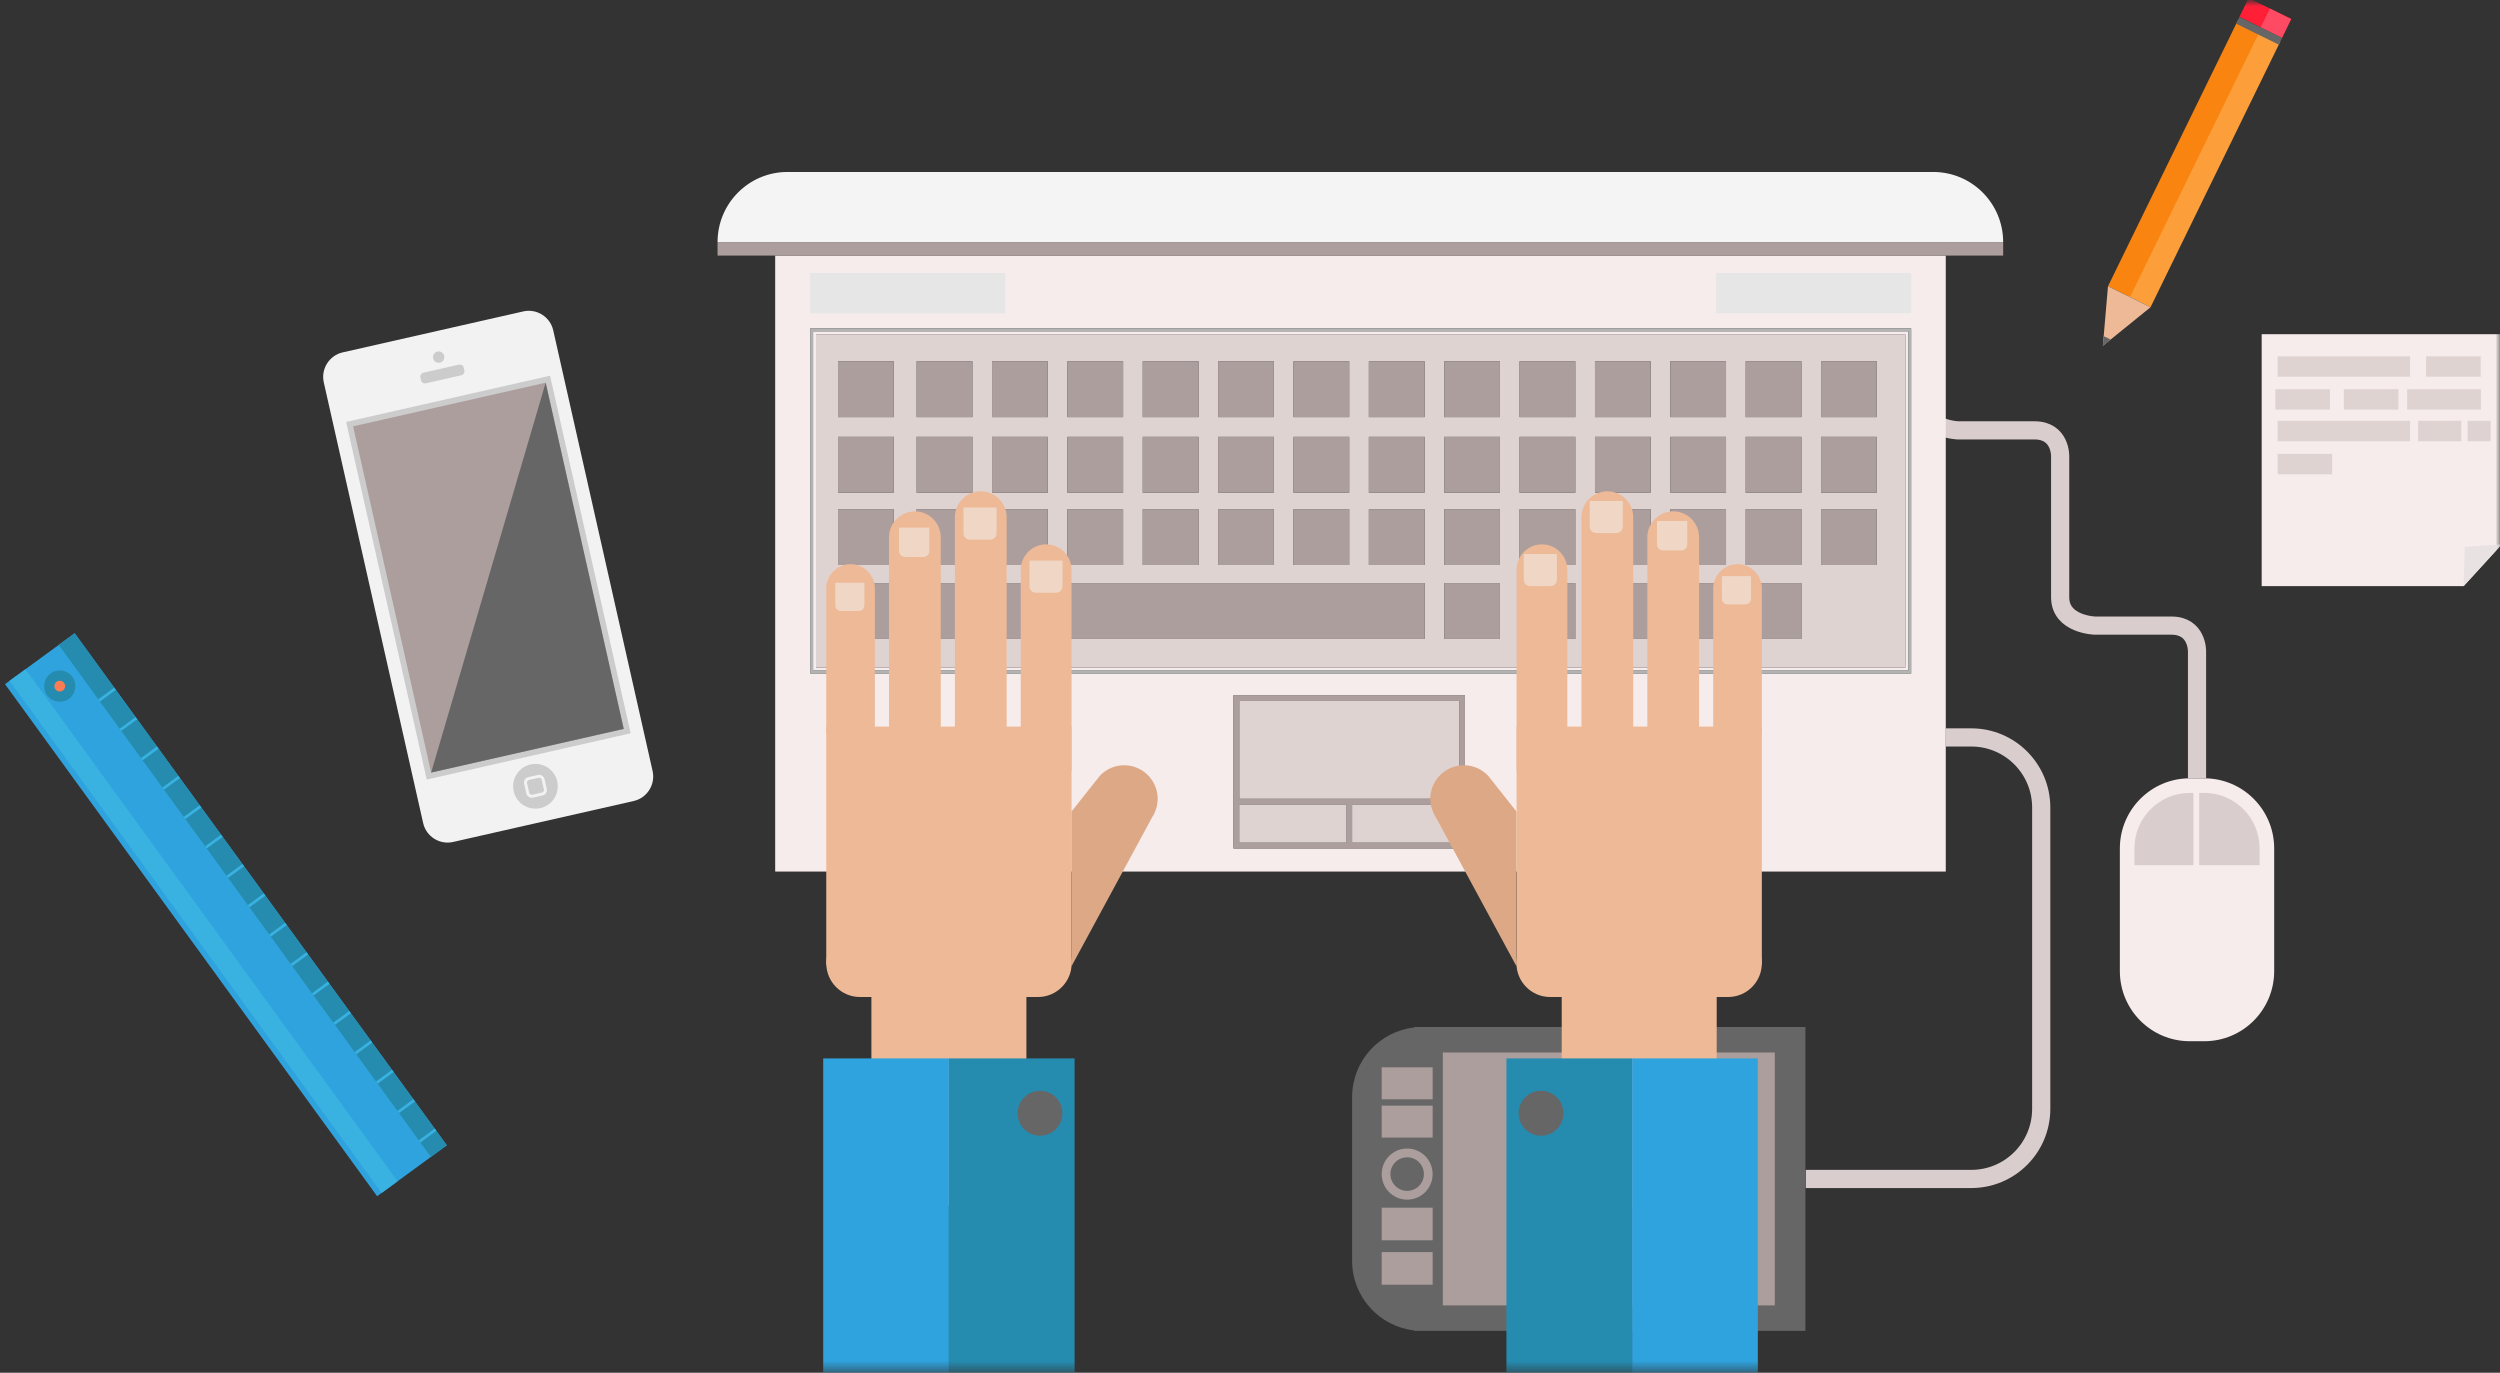 <?xml version="1.0" encoding="UTF-8" standalone="no"?>
<svg width="275px" height="151px" viewBox="0 0 275 151" version="1.1" xmlns="http://www.w3.org/2000/svg" xmlns:xlink="http://www.w3.org/1999/xlink">
    <rect x="0" y="0" width="275" height="151" fill="#333333" stroke="none"/>
    <!-- Generator: Sketch 3.6.1 (26313) - http://www.bohemiancoding.com/sketch -->
    <title>Page 1</title>
    <desc>Created with Sketch.</desc>
    <defs>
        <path id="path-1" d="M0,0 L280,0 L280,150.572 L0,150.572 L0,0"></path>
        <path id="path-3" d="M0.454,3.904 L0.454,0.526 L8.979,0.526 L8.979,7.281 L0.454,7.281 L0.454,3.904 L0.454,0.526 L8.979,0.526 L8.979,7.281 L0.454,7.281 L0.454,3.904 L0.454,3.904 Z"></path>
        <path id="path-5" d="M0.587,3.904 L0.587,0.526 L8.333,0.526 L8.333,7.281 L0.587,7.281 L0.587,3.904 L0.587,0.526 L8.333,0.526 L8.333,7.281 L0.587,7.281 L0.587,3.904 L0.587,3.904 Z"></path>
        <path id="path-7" d="M0,0 L280,0 L280,150.572 L0,150.572 L0,0 L0,0 Z"></path>
    </defs>
    <g id="Page-1" stroke="none" stroke-width="1" fill="none" fill-rule="evenodd">
        <g id="Desktop-HD-Copy-3" transform="translate(-893, -1825)">
            <g id="Group-2-Copy" transform="translate(251, 1351)">
                <g id="Page-1" transform="translate(637, 474)">
                    <g id="Group-63" transform="translate(89.703, 27.772)">
                        <path d="M165.457,79.052 C165.457,83.31 162.015,86.762 157.77,86.762 L156.168,86.762 C151.923,86.762 148.481,83.31 148.481,79.052 L148.481,65.553 C148.481,61.295 151.923,57.843 156.168,57.843 L157.77,57.843 C162.015,57.843 165.457,61.295 165.457,65.553 L165.457,79.052 Z" id="Fill-1" fill="#F6ECEC"></path>
                        <path d="M156.568,67.4 L150.082,67.4 L150.082,65.553 C150.082,62.187 152.812,59.449 156.168,59.449 L156.568,59.449 L156.568,67.4 Z" id="Fill-3" fill="#DACDCD"></path>
                        <path d="M163.855,67.4 L157.209,67.4 L157.209,59.449 L157.77,59.449 C161.125,59.449 163.855,62.187 163.855,65.553 L163.855,67.4 Z" id="Fill-4" fill="#DACDCD"></path>
                        <path d="M126.86,6.009 L126.86,16.449 C126.86,19.475 130.703,19.569 130.703,19.569 L139.099,19.569 C141.969,19.569 141.914,22.392 141.914,22.392 L141.914,36.367 L141.914,27.485 L141.914,37.925 C141.914,40.952 145.758,41.045 145.758,41.045 L154.153,41.045 C157.023,41.045 156.969,43.869 156.969,43.869 L156.969,57.843" id="Stroke-5" stroke="#DACDCD" stroke-width="2"></path>
                        <path d="M124.884,45.666 L5.057,45.666 L5.057,8.993 L124.884,8.993 L124.884,45.666 Z M4.737,8.672 L4.737,45.987 L124.884,45.987 L125.204,45.987 L125.204,8.672 L124.884,8.672 L4.737,8.672 Z" id="Fill-6" fill="#F6ECEC"></path>
                        <path d="M125.525,46.308 L124.884,46.308 L4.417,46.308 L4.417,8.35 L124.884,8.35 L125.525,8.35 L125.525,46.308 Z M76.442,60.095 L76.442,62.986 L76.442,65.556 L64.03,65.556 L63.39,65.556 L50.978,65.556 L50.978,62.986 L50.978,60.095 L50.978,48.69 L76.442,48.69 L76.442,60.095 Z M0.567,68.099 L129.332,68.099 L129.332,0.342 L0.567,0.342 L0.567,68.099 Z" id="Fill-7" fill="#F6ECEC"></path>
                        <path d="M7.48,36.367 L13.608,36.367 L13.608,42.511 L7.48,42.511 L7.48,36.367 Z M7.48,28.233 L13.608,28.233 L13.608,34.378 L7.48,34.378 L7.48,28.233 Z M7.48,20.28 L13.608,20.28 L13.608,26.425 L7.48,26.425 L7.48,20.28 Z M7.48,11.965 L13.608,11.965 L13.608,18.111 L7.48,18.111 L7.48,11.965 Z M16.131,36.367 L22.258,36.367 L22.258,42.511 L16.131,42.511 L16.131,36.367 Z M16.131,28.233 L22.258,28.233 L22.258,34.378 L16.131,34.378 L16.131,28.233 Z M16.131,20.28 L22.258,20.28 L22.258,26.425 L16.131,26.425 L16.131,20.28 Z M16.131,11.965 L22.258,11.965 L22.258,18.111 L16.131,18.111 L16.131,11.965 Z M24.422,36.367 L72,36.367 L72,42.511 L24.422,42.511 L24.422,36.367 Z M24.422,28.233 L30.548,28.233 L30.548,34.378 L24.422,34.378 L24.422,28.233 Z M24.422,20.28 L30.548,20.28 L30.548,26.425 L24.422,26.425 L24.422,20.28 Z M24.422,11.965 L30.548,11.965 L30.548,18.111 L24.422,18.111 L24.422,11.965 Z M32.712,28.233 L38.839,28.233 L38.839,34.378 L32.712,34.378 L32.712,28.233 Z M32.712,20.28 L38.839,20.28 L38.839,26.425 L32.712,26.425 L32.712,20.28 Z M32.712,11.965 L38.839,11.965 L38.839,18.111 L32.712,18.111 L32.712,11.965 Z M41.001,28.233 L47.129,28.233 L47.129,34.378 L41.001,34.378 L41.001,28.233 Z M41.001,20.28 L47.129,20.28 L47.129,26.425 L41.001,26.425 L41.001,20.28 Z M41.001,11.965 L47.129,11.965 L47.129,18.111 L41.001,18.111 L41.001,11.965 Z M49.292,28.233 L55.419,28.233 L55.419,34.378 L49.292,34.378 L49.292,28.233 Z M49.292,20.28 L55.419,20.28 L55.419,26.425 L49.292,26.425 L49.292,20.28 Z M49.292,11.965 L55.419,11.965 L55.419,18.111 L49.292,18.111 L49.292,11.965 Z M57.583,28.233 L63.709,28.233 L63.709,34.378 L57.583,34.378 L57.583,28.233 Z M57.583,20.28 L63.709,20.28 L63.709,26.425 L57.583,26.425 L57.583,20.28 Z M57.583,11.965 L63.709,11.965 L63.709,18.111 L57.583,18.111 L57.583,11.965 Z M65.872,28.233 L72,28.233 L72,34.378 L65.872,34.378 L65.872,28.233 Z M65.872,20.28 L72,20.28 L72,26.425 L65.872,26.425 L65.872,20.28 Z M65.872,11.965 L72,11.965 L72,18.111 L65.872,18.111 L65.872,11.965 Z M74.164,36.367 L80.29,36.367 L80.29,42.511 L74.164,42.511 L74.164,36.367 Z M74.164,28.233 L80.29,28.233 L80.29,34.378 L74.164,34.378 L74.164,28.233 Z M74.164,20.28 L80.29,20.28 L80.29,26.425 L74.164,26.425 L74.164,20.28 Z M74.164,11.965 L80.29,11.965 L80.29,18.111 L74.164,18.111 L74.164,11.965 Z M82.453,36.367 L88.58,36.367 L88.58,42.511 L82.453,42.511 L82.453,36.367 Z M82.453,28.233 L88.58,28.233 L88.58,34.378 L82.453,34.378 L82.453,28.233 Z M82.453,20.28 L88.58,20.28 L88.58,26.425 L82.453,26.425 L82.453,20.28 Z M82.453,11.965 L88.58,11.965 L88.58,18.111 L82.453,18.111 L82.453,11.965 Z M90.744,36.367 L96.87,36.367 L96.87,42.511 L90.744,42.511 L90.744,36.367 Z M90.744,28.233 L96.87,28.233 L96.87,34.378 L90.744,34.378 L90.744,28.233 Z M90.744,20.28 L96.87,20.28 L96.87,26.425 L90.744,26.425 L90.744,20.28 Z M90.744,11.965 L96.87,11.965 L96.87,18.111 L90.744,18.111 L90.744,11.965 Z M99.034,28.233 L105.161,28.233 L105.161,34.378 L99.034,34.378 L99.034,28.233 Z M99.034,20.28 L105.161,20.28 L105.161,26.425 L99.034,26.425 L99.034,20.28 Z M99.034,11.965 L105.161,11.965 L105.161,18.111 L99.034,18.111 L99.034,11.965 Z M107.325,28.233 L113.452,28.233 L113.452,34.378 L107.325,34.378 L107.325,28.233 Z M107.325,20.28 L113.452,20.28 L113.452,26.425 L107.325,26.425 L107.325,20.28 Z M107.325,11.965 L113.452,11.965 L113.452,18.111 L107.325,18.111 L107.325,11.965 Z M113.453,42.512 L99.035,42.512 L99.035,36.367 L113.453,36.367 L113.453,42.512 Z M115.616,28.233 L121.742,28.233 L121.742,34.378 L115.616,34.378 L115.616,28.233 Z M115.616,20.28 L121.742,20.28 L121.742,26.425 L115.616,26.425 L115.616,20.28 Z M115.616,11.965 L121.742,11.965 L121.742,18.111 L115.616,18.111 L115.616,11.965 Z M5.057,45.666 L124.884,45.666 L124.884,8.993 L5.057,8.993 L5.057,45.666 Z" id="Fill-8" fill="#DFD3D2"></path>
                        <path d="M13.608,11.965 L7.481,11.965 L7.481,18.111 L13.608,18.111 L13.608,11.965 Z" id="Fill-9" fill="#AD9E9E"></path>
                        <path d="M22.258,11.965 L16.131,11.965 L16.131,18.111 L22.258,18.111 L22.258,11.965 Z" id="Fill-10" fill="#AD9E9E"></path>
                        <path d="M30.549,11.965 L24.422,11.965 L24.422,18.111 L30.549,18.111 L30.549,11.965 Z" id="Fill-11" fill="#AD9E9E"></path>
                        <path d="M38.839,11.965 L32.712,11.965 L32.712,18.111 L38.839,18.111 L38.839,11.965 Z" id="Fill-12" fill="#AD9E9E"></path>
                        <path d="M47.13,11.965 L41.002,11.965 L41.002,18.111 L47.13,18.111 L47.13,11.965 Z" id="Fill-13" fill="#AD9E9E"></path>
                        <path d="M55.419,11.965 L49.292,11.965 L49.292,18.111 L55.419,18.111 L55.419,11.965 Z" id="Fill-14" fill="#AD9E9E"></path>
                        <path d="M63.71,11.965 L57.583,11.965 L57.583,18.111 L63.71,18.111 L63.71,11.965 Z" id="Fill-15" fill="#AD9E9E"></path>
                        <path d="M72,11.965 L65.873,11.965 L65.873,18.111 L72,18.111 L72,11.965 Z" id="Fill-16" fill="#AD9E9E"></path>
                        <path d="M80.289,11.965 L74.163,11.965 L74.163,18.111 L80.289,18.111 L80.289,11.965 Z" id="Fill-17" fill="#AD9E9E"></path>
                        <path d="M88.58,11.965 L82.453,11.965 L82.453,18.111 L88.58,18.111 L88.58,11.965 Z" id="Fill-18" fill="#AD9E9E"></path>
                        <path d="M96.87,11.965 L90.744,11.965 L90.744,18.111 L96.87,18.111 L96.87,11.965 Z" id="Fill-19" fill="#AD9E9E"></path>
                        <path d="M105.161,11.965 L99.035,11.965 L99.035,18.111 L105.161,18.111 L105.161,11.965 Z" id="Fill-20" fill="#AD9E9E"></path>
                        <path d="M113.452,11.965 L107.325,11.965 L107.325,18.111 L113.452,18.111 L113.452,11.965 Z" id="Fill-21" fill="#AD9E9E"></path>
                        <path d="M121.742,11.965 L115.616,11.965 L115.616,18.111 L121.742,18.111 L121.742,11.965 Z" id="Fill-22" fill="#AD9E9E"></path>
                        <path d="M13.608,20.28 L7.481,20.28 L7.481,26.425 L13.608,26.425 L13.608,20.28 Z" id="Fill-23" fill="#AD9E9E"></path>
                        <path d="M22.258,20.28 L16.131,20.28 L16.131,26.425 L22.258,26.425 L22.258,20.28 Z" id="Fill-24" fill="#AD9E9E"></path>
                        <path d="M30.549,20.28 L24.422,20.28 L24.422,26.425 L30.549,26.425 L30.549,20.28 Z" id="Fill-25" fill="#AD9E9E"></path>
                        <path d="M38.839,20.28 L32.712,20.28 L32.712,26.425 L38.839,26.425 L38.839,20.28 Z" id="Fill-26" fill="#AD9E9E"></path>
                        <path d="M47.13,20.28 L41.002,20.28 L41.002,26.425 L47.13,26.425 L47.13,20.28 Z" id="Fill-27" fill="#AD9E9E"></path>
                        <path d="M55.419,20.28 L49.292,20.28 L49.292,26.425 L55.419,26.425 L55.419,20.28 Z" id="Fill-28" fill="#AD9E9E"></path>
                        <path d="M63.71,20.28 L57.583,20.28 L57.583,26.425 L63.71,26.425 L63.71,20.28 Z" id="Fill-29" fill="#AD9E9E"></path>
                        <path d="M72,20.28 L65.873,20.28 L65.873,26.425 L72,26.425 L72,20.28 Z" id="Fill-30" fill="#AD9E9E"></path>
                        <path d="M80.289,20.28 L74.163,20.28 L74.163,26.425 L80.289,26.425 L80.289,20.28 Z" id="Fill-31" fill="#AD9E9E"></path>
                        <path d="M88.58,20.28 L82.453,20.28 L82.453,26.425 L88.58,26.425 L88.58,20.28 Z" id="Fill-32" fill="#AD9E9E"></path>
                        <path d="M96.87,20.28 L90.744,20.28 L90.744,26.425 L96.87,26.425 L96.87,20.28 Z" id="Fill-33" fill="#AD9E9E"></path>
                        <path d="M105.161,20.28 L99.035,20.28 L99.035,26.425 L105.161,26.425 L105.161,20.28 Z" id="Fill-34" fill="#AD9E9E"></path>
                        <path d="M113.452,20.28 L107.325,20.28 L107.325,26.425 L113.452,26.425 L113.452,20.28 Z" id="Fill-35" fill="#AD9E9E"></path>
                        <path d="M121.742,20.28 L115.616,20.28 L115.616,26.425 L121.742,26.425 L121.742,20.28 Z" id="Fill-36" fill="#AD9E9E"></path>
                        <path d="M13.608,28.233 L7.481,28.233 L7.481,34.378 L13.608,34.378 L13.608,28.233 Z" id="Fill-37" fill="#AD9E9E"></path>
                        <path d="M22.258,28.233 L16.131,28.233 L16.131,34.378 L22.258,34.378 L22.258,28.233 Z" id="Fill-38" fill="#AD9E9E"></path>
                        <path d="M30.549,28.233 L24.422,28.233 L24.422,34.378 L30.549,34.378 L30.549,28.233 Z" id="Fill-39" fill="#AD9E9E"></path>
                        <path d="M38.839,28.233 L32.712,28.233 L32.712,34.378 L38.839,34.378 L38.839,28.233 Z" id="Fill-40" fill="#AD9E9E"></path>
                        <path d="M47.13,28.233 L41.002,28.233 L41.002,34.378 L47.13,34.378 L47.13,28.233 Z" id="Fill-41" fill="#AD9E9E"></path>
                        <path d="M55.419,28.233 L49.292,28.233 L49.292,34.378 L55.419,34.378 L55.419,28.233 Z" id="Fill-42" fill="#AD9E9E"></path>
                        <path d="M63.71,28.233 L57.583,28.233 L57.583,34.378 L63.71,34.378 L63.71,28.233 Z" id="Fill-43" fill="#AD9E9E"></path>
                        <path d="M72,28.233 L65.873,28.233 L65.873,34.378 L72,34.378 L72,28.233 Z" id="Fill-44" fill="#AD9E9E"></path>
                        <path d="M80.289,28.233 L74.163,28.233 L74.163,34.378 L80.289,34.378 L80.289,28.233 Z" id="Fill-45" fill="#AD9E9E"></path>
                        <path d="M88.58,28.233 L82.453,28.233 L82.453,34.378 L88.58,34.378 L88.58,28.233 Z" id="Fill-46" fill="#AD9E9E"></path>
                        <path d="M96.87,28.233 L90.744,28.233 L90.744,34.378 L96.87,34.378 L96.87,28.233 Z" id="Fill-47" fill="#AD9E9E"></path>
                        <path d="M105.161,28.233 L99.035,28.233 L99.035,34.378 L105.161,34.378 L105.161,28.233 Z" id="Fill-48" fill="#AD9E9E"></path>
                        <path d="M113.452,28.233 L107.325,28.233 L107.325,34.378 L113.452,34.378 L113.452,28.233 Z" id="Fill-49" fill="#AD9E9E"></path>
                        <path d="M121.742,28.233 L115.616,28.233 L115.616,34.378 L121.742,34.378 L121.742,28.233 Z" id="Fill-50" fill="#AD9E9E"></path>
                        <path d="M13.608,36.367 L7.481,36.367 L7.481,42.511 L13.608,42.511 L13.608,36.367 Z" id="Fill-51" fill="#AD9E9E"></path>
                        <path d="M22.258,36.367 L16.131,36.367 L16.131,42.511 L22.258,42.511 L22.258,36.367 Z" id="Fill-52" fill="#AD9E9E"></path>
                        <path d="M72,36.367 L24.422,36.367 L24.422,42.511 L72,42.511 L72,36.367 Z" id="Fill-53" fill="#AD9E9E"></path>
                        <path d="M80.289,36.367 L74.163,36.367 L74.163,42.511 L80.289,42.511 L80.289,36.367 Z" id="Fill-54" fill="#AD9E9E"></path>
                        <path d="M88.58,36.367 L82.453,36.367 L82.453,42.511 L88.58,42.511 L88.58,36.367 Z" id="Fill-55" fill="#AD9E9E"></path>
                        <path d="M96.87,36.367 L90.744,36.367 L90.744,42.511 L96.87,42.511 L96.87,36.367 Z" id="Fill-56" fill="#AD9E9E"></path>
                        <path d="M99.035,42.512 L113.453,42.512 L113.453,36.367 L99.035,36.367 L99.035,42.512 Z" id="Fill-57" fill="#AD9E9E"></path>
                        <path d="M63.39,60.095 L64.03,60.095 L75.802,60.095 L75.802,49.333 L51.618,49.333 L51.618,60.095 L63.39,60.095 Z" id="Fill-58" fill="#DFD3D2"></path>
                        <path d="M51.618,62.344 L51.618,60.737 L63.39,60.737 L63.39,64.914 L51.618,64.914 L51.618,62.344 Z M64.03,64.914 L64.03,60.737 L75.802,60.737 L75.802,62.344 L75.802,64.914 L64.03,64.914 Z M75.802,49.333 L75.802,60.095 L64.03,60.095 L63.39,60.095 L51.618,60.095 L51.618,49.333 L75.802,49.333 Z M50.977,60.095 L50.977,62.986 L50.977,65.556 L63.39,65.556 L64.03,65.556 L76.442,65.556 L76.442,62.986 L76.442,60.095 L76.442,48.69 L50.977,48.69 L50.977,60.095 Z" id="Fill-59" fill="#AD9E9E"></path>
                        <path d="M63.39,60.737 L51.618,60.737 L51.618,62.344 L51.618,64.914 L63.39,64.914 L63.39,60.737 Z" id="Fill-60" fill="#DFD3D2"></path>
                        <path d="M75.802,62.344 L75.802,60.737 L64.03,60.737 L64.03,64.914 L75.802,64.914 L75.802,62.344 Z" id="Fill-61" fill="#DFD3D2"></path>
                        <path d="M125.204,8.671 L125.204,45.987 L124.884,45.987 L4.737,45.987 L4.737,8.671 L124.884,8.671 L125.204,8.671 Z M4.417,8.35 L4.417,46.308 L124.884,46.308 L125.525,46.308 L125.525,8.35 L124.884,8.35 L4.417,8.35 Z" id="Fill-62" fill="#B3B3B3"></path>
                    </g>
                    <path d="M115.574,34.459 L94.119,34.459 L94.119,30.028 L115.574,30.028 L115.574,34.459 Z" id="Fill-64" fill="#E6E6E6"></path>
                    <g id="Group-140" transform="translate(0, 0.22)">
                        <path d="M215.227,34.238 L193.773,34.238 L193.773,29.808 L215.227,29.808 L215.227,34.238 L215.227,34.238 Z" id="Fill-66" fill="#E6E6E6"></path>
                        <mask id="mask-2" fill="white">
                            <use xlink:href="#path-1"></use>
                        </mask>
                        <g id="Clip-69"></g>
                        <path d="M217.66,18.698 L91.618,18.698 C87.372,18.698 83.931,22.15 83.931,26.408 L225.348,26.408 C225.348,22.15 221.906,18.698 217.66,18.698" id="Fill-68" fill="#F4F4F4" mask="url(#mask-2)"></path>
                        <path d="M225.348,27.894 L83.931,27.894 L83.931,26.408 L225.348,26.408 L225.348,27.894 Z" id="Fill-70" fill="#AD9E9E" mask="url(#mask-2)"></path>
                        <path d="M54.149,125.761 L46.485,131.363 L5.551,75.038 L13.214,69.436 L54.149,125.761 Z" id="Fill-71" fill="#2FA3DD" mask="url(#mask-2)"></path>
                        <path d="M54.149,125.761 L52.396,127.042 L11.461,70.718 L13.214,69.436 L54.149,125.761 Z" id="Fill-72" fill="#258CB0" mask="url(#mask-2)"></path>
                        <path d="M48.736,129.718 L46.983,131 L6.048,74.675 L7.801,73.394 L48.736,129.718 Z" id="Fill-73" fill="#39B2E2" mask="url(#mask-2)"></path>
                        <path d="M12.507,74.57 C12.883,75.086 12.769,75.811 12.254,76.188 C11.738,76.564 11.017,76.45 10.641,75.933 C10.265,75.418 10.378,74.692 10.894,74.316 C11.409,73.94 12.131,74.054 12.507,74.57" id="Fill-74" fill="#FE7C52" mask="url(#mask-2)"></path>
                        <path d="M11.227,74.775 C10.965,74.967 10.907,75.336 11.099,75.6 C11.29,75.862 11.66,75.92 11.92,75.729 C12.182,75.537 12.241,75.168 12.048,74.905 C11.857,74.641 11.489,74.584 11.227,74.775 M12.587,76.646 C11.82,77.207 10.743,77.037 10.183,76.268 C9.625,75.499 9.794,74.418 10.56,73.857 C11.327,73.297 12.406,73.466 12.964,74.235 C13.524,75.004 13.353,76.087 12.587,76.646" id="Fill-75" fill="#258CB0" mask="url(#mask-2)"></path>
                        <path d="M17.741,75.665 L15.988,76.947 L15.814,76.706 L17.566,75.425 L17.741,75.665 Z" id="Fill-76" fill="#39B2E2" mask="url(#mask-2)"></path>
                        <path d="M20.091,78.898 L18.338,80.18 L18.163,79.94 L19.916,78.658 L20.091,78.898 Z" id="Fill-77" fill="#39B2E2" mask="url(#mask-2)"></path>
                        <path d="M22.441,82.132 L20.688,83.413 L20.514,83.173 L22.266,81.892 L22.441,82.132 Z" id="Fill-78" fill="#39B2E2" mask="url(#mask-2)"></path>
                        <path d="M24.792,85.365 L23.038,86.647 L22.863,86.407 L24.617,85.124 L24.792,85.365 Z" id="Fill-79" fill="#39B2E2" mask="url(#mask-2)"></path>
                        <path d="M27.142,88.601 L25.389,89.882 L25.214,89.641 L26.967,88.359 L27.142,88.601 Z" id="Fill-80" fill="#39B2E2" mask="url(#mask-2)"></path>
                        <path d="M29.492,91.834 L27.739,93.116 L27.564,92.876 L29.318,91.594 L29.492,91.834 Z" id="Fill-81" fill="#39B2E2" mask="url(#mask-2)"></path>
                        <path d="M31.842,95.068 L30.089,96.349 L29.915,96.109 L31.668,94.826 L31.842,95.068 Z" id="Fill-82" fill="#39B2E2" mask="url(#mask-2)"></path>
                        <path d="M34.192,98.3 L32.44,99.583 L32.263,99.342 L34.017,98.061 L34.192,98.3 Z" id="Fill-83" fill="#39B2E2" mask="url(#mask-2)"></path>
                        <path d="M36.542,101.534 L34.789,102.816 L34.614,102.575 L36.368,101.293 L36.542,101.534 Z" id="Fill-84" fill="#39B2E2" mask="url(#mask-2)"></path>
                        <path d="M38.892,104.768 L37.138,106.05 L36.965,105.808 L38.717,104.528 L38.892,104.768 Z" id="Fill-85" fill="#39B2E2" mask="url(#mask-2)"></path>
                        <path d="M41.242,108.001 L39.489,109.283 L39.315,109.043 L41.068,107.761 L41.242,108.001 Z" id="Fill-86" fill="#39B2E2" mask="url(#mask-2)"></path>
                        <path d="M43.592,111.236 L41.84,112.517 L41.665,112.276 L43.417,110.995 L43.592,111.236 Z" id="Fill-87" fill="#39B2E2" mask="url(#mask-2)"></path>
                        <path d="M45.943,114.47 L44.191,115.752 L44.015,115.511 L45.768,114.229 L45.943,114.47 Z" id="Fill-88" fill="#39B2E2" mask="url(#mask-2)"></path>
                        <path d="M48.293,117.704 L46.54,118.985 L46.364,118.745 L48.119,117.463 L48.293,117.704 Z" id="Fill-89" fill="#39B2E2" mask="url(#mask-2)"></path>
                        <path d="M50.643,120.938 L48.89,122.219 L48.715,121.978 L50.468,120.697 L50.643,120.938 Z" id="Fill-90" fill="#39B2E2" mask="url(#mask-2)"></path>
                        <path d="M52.993,124.17 L51.241,125.452 L51.065,125.212 L52.819,123.931 L52.993,124.17 Z" id="Fill-91" fill="#39B2E2" mask="url(#mask-2)"></path>
                        <path d="M219.035,80.898 L221.847,80.898 C226.093,80.898 229.535,84.35 229.535,88.608 L229.535,121.754 C229.535,126.013 226.093,129.464 221.847,129.464 L203.634,129.464" id="Stroke-92" stroke="#DACDCD" stroke-width="2" mask="url(#mask-2)"></path>
                        <path d="M161.49,112.753 L161.42,112.753 L160.566,112.753 L160.566,112.803 C156.723,113.23 153.733,116.495 153.733,120.463 L153.733,138.466 C153.733,142.434 156.723,145.699 160.566,146.126 L160.566,146.176 L161.42,146.176 L161.49,146.176 L203.594,146.176 L203.594,112.753 L161.49,112.753 Z" id="Fill-93" fill="#666666" mask="url(#mask-2)"></path>
                        <path d="M163.711,143.374 L200.227,143.374 L200.227,115.555 L163.711,115.555 L163.711,143.374 Z" id="Fill-94" fill="#AD9E9E" mask="url(#mask-2)"></path>
                        <path d="M162.59,141.099 L156.985,141.099 L156.985,137.511 L162.59,137.511 L162.59,141.099 Z" id="Fill-95" fill="#AD9E9E" mask="url(#mask-2)"></path>
                        <path d="M162.59,136.212 L156.985,136.212 L156.985,132.624 L162.59,132.624 L162.59,136.212 Z" id="Fill-96" fill="#AD9E9E" mask="url(#mask-2)"></path>
                        <path d="M162.59,124.913 L156.985,124.913 L156.985,121.398 L162.59,121.398 L162.59,124.913 Z" id="Fill-97" fill="#AD9E9E" mask="url(#mask-2)"></path>
                        <path d="M162.59,120.704 L156.985,120.704 L156.985,117.188 L162.59,117.188 L162.59,120.704 Z" id="Fill-98" fill="#AD9E9E" mask="url(#mask-2)"></path>
                        <path d="M162.59,128.929 C162.59,130.482 161.335,131.74 159.787,131.74 C158.24,131.74 156.985,130.482 156.985,128.929 C156.985,127.377 158.24,126.119 159.787,126.119 C161.335,126.119 162.59,127.377 162.59,128.929" id="Fill-99" fill="#AD9E9E" mask="url(#mask-2)"></path>
                        <path d="M161.629,128.929 C161.629,129.949 160.805,130.776 159.787,130.776 C158.771,130.776 157.946,129.949 157.946,128.929 C157.946,127.91 158.771,127.082 159.787,127.082 C160.805,127.082 161.629,127.91 161.629,128.929" id="Fill-100" fill="#666666" mask="url(#mask-2)"></path>
                        <path d="M76.786,84.592 C77.119,86.071 76.185,87.555 74.711,87.889 L54.834,92.397 C53.359,92.732 51.88,91.795 51.547,90.317 L40.616,41.841 C40.283,40.362 41.217,38.878 42.691,38.543 L62.568,34.035 C64.042,33.701 65.522,34.638 65.855,36.116 L76.786,84.592 Z" id="Fill-101" fill="#F2F2F2" mask="url(#mask-2)"></path>
                        <path d="M44.222,46.92 L52.671,84.39 L73.228,79.728 L64.78,42.258 L44.222,46.92 Z M51.704,85.927 L42.69,45.95 L65.747,40.721 L74.761,80.698 L51.704,85.927 Z" id="Fill-102" fill="#F2F2F2" mask="url(#mask-2)"></path>
                        <path d="M66.295,85.728 C66.594,87.054 65.764,88.373 64.442,88.673 C63.118,88.973 61.804,88.141 61.504,86.815 C61.206,85.487 62.035,84.169 63.358,83.869 C64.681,83.569 65.995,84.401 66.295,85.728" id="Fill-103" fill="#CCCCCC" mask="url(#mask-2)"></path>
                        <path d="M64.315,85.331 C64.294,85.331 64.273,85.334 64.253,85.338 L63.18,85.582 C63.03,85.616 62.936,85.766 62.969,85.917 L63.212,86.992 C63.244,87.139 63.395,87.235 63.547,87.204 L64.618,86.961 C64.692,86.944 64.754,86.9 64.793,86.837 C64.833,86.774 64.846,86.698 64.829,86.626 L64.587,85.55 C64.558,85.423 64.444,85.331 64.315,85.331 M63.484,87.532 C63.207,87.532 62.961,87.335 62.899,87.063 L62.656,85.988 C62.585,85.664 62.788,85.341 63.11,85.268 L64.183,85.025 C64.5,84.949 64.827,85.159 64.899,85.479 L65.142,86.554 C65.177,86.711 65.15,86.872 65.064,87.009 C64.979,87.144 64.845,87.239 64.689,87.274 L63.617,87.517 C63.574,87.528 63.528,87.532 63.484,87.532" id="Fill-104" fill="#F2F2F2" mask="url(#mask-2)"></path>
                        <path d="M56.079,40.532 C56.133,40.77 55.984,41.006 55.747,41.06 L51.838,41.946 C51.601,42 51.366,41.851 51.313,41.614 L51.243,41.302 C51.189,41.065 51.338,40.828 51.574,40.775 L55.482,39.888 C55.719,39.835 55.955,39.983 56.009,40.222 L56.079,40.532 Z" id="Fill-105" fill="#CCCCCC" mask="url(#mask-2)"></path>
                        <path d="M53.863,38.925 C53.938,39.261 53.728,39.595 53.393,39.672 C53.056,39.748 52.723,39.537 52.647,39.2 C52.571,38.863 52.781,38.529 53.117,38.452 C53.453,38.376 53.787,38.588 53.863,38.925" id="Fill-106" fill="#CCCCCC" mask="url(#mask-2)"></path>
                        <path d="M73.992,80.199 L52.184,85.145 L43.456,46.435 L65.263,41.49 L73.992,80.199 Z" id="Fill-107" fill="#AD9E9E" mask="url(#mask-2)"></path>
                        <path d="M43.839,46.678 L52.426,84.761 L73.609,79.957 L65.022,41.874 L43.839,46.678 Z M51.943,85.53 L43.073,46.193 L65.505,41.105 L74.375,80.442 L51.943,85.53 Z" id="Fill-108" fill="#CCCCCC" mask="url(#mask-2)"></path>
                        <path d="M52.426,84.761 L65.022,41.874 L73.609,79.957 L52.426,84.761 Z" id="Fill-109" fill="#666666" mask="url(#mask-2)"></path>
                        <path d="M95.889,105.884 L122.869,105.884 L122.869,79.706 L95.889,79.706 L95.889,105.884 Z" id="Fill-110" fill="#EDB996" mask="url(#mask-2)"></path>
                        <path d="M105.638,56.032 C107.209,56.032 108.484,57.31 108.484,58.887 L108.484,80.529 L102.79,80.529 L102.79,58.887 C102.79,57.31 104.065,56.032 105.638,56.032" id="Fill-111" fill="#EDB996" mask="url(#mask-2)"></path>
                        <path d="M112.884,53.825 C114.456,53.825 115.731,55.104 115.731,56.68 L115.731,80.83 L110.038,80.168 L110.038,56.68 C110.038,55.104 111.312,53.825 112.884,53.825" id="Fill-112" fill="#EDB996" mask="url(#mask-2)"></path>
                        <path d="M120.077,59.66 C121.618,59.66 122.869,60.915 122.869,62.461 L122.869,84.58 L117.284,84.58 L117.284,62.461 C117.284,60.915 118.534,59.66 120.077,59.66" id="Fill-113" fill="#EDB996" mask="url(#mask-2)"></path>
                        <path d="M98.563,61.84 C100.04,61.84 101.238,63.042 101.238,64.522 L101.238,80.168 L95.889,80.529 L95.889,64.522 C95.889,63.042 97.086,61.84 98.563,61.84" id="Fill-114" fill="#EDB996" mask="url(#mask-2)"></path>
                        <path d="M122.869,106.065 L122.869,89.047 L126.013,85.076 L126.016,85.078 C126.686,84.389 127.62,83.958 128.654,83.958 C130.693,83.958 132.346,85.616 132.346,87.66 C132.346,88.255 132.193,88.81 131.944,89.307 L131.954,89.315 L131.778,89.613 C131.751,89.659 131.727,89.708 131.697,89.752 L122.869,106.065 Z" id="Fill-115" fill="#DDA885" mask="url(#mask-2)"></path>
                        <path d="M95.889,105.735 C95.889,107.787 97.548,109.451 99.596,109.451 L119.177,109.451 C121.224,109.451 122.884,107.787 122.884,105.735 C122.884,103.682 121.224,102.019 119.177,102.019 L99.596,102.019 C97.548,102.019 95.889,103.682 95.889,105.735" id="Fill-116" fill="#EDB996" mask="url(#mask-2)"></path>
                        <path d="M100.854,132.39 L117.904,132.39 L117.904,105.257 L100.854,105.257 L100.854,132.39 Z" id="Fill-117" fill="#EDB996" mask="url(#mask-2)"></path>
                        <path d="M198.802,105.884 L171.823,105.884 L171.823,79.706 L198.802,79.706 L198.802,105.884 Z" id="Fill-118" fill="#EDB996" mask="url(#mask-2)"></path>
                        <path d="M189.054,56.032 C187.482,56.032 186.207,57.31 186.207,58.887 L186.207,80.529 L191.901,80.529 L191.901,58.887 C191.901,57.31 190.627,56.032 189.054,56.032" id="Fill-119" fill="#EDB996" mask="url(#mask-2)"></path>
                        <path d="M181.807,53.825 C180.236,53.825 178.961,55.104 178.961,56.68 L178.961,80.83 L184.654,80.168 L184.654,56.68 C184.654,55.104 183.38,53.825 181.807,53.825" id="Fill-120" fill="#EDB996" mask="url(#mask-2)"></path>
                        <path d="M174.615,59.66 C173.074,59.66 171.823,60.915 171.823,62.461 L171.823,84.58 L177.408,84.58 L177.408,62.461 C177.408,60.915 176.157,59.66 174.615,59.66" id="Fill-121" fill="#EDB996" mask="url(#mask-2)"></path>
                        <path d="M196.129,61.84 C194.652,61.84 193.454,63.042 193.454,64.522 L193.454,80.168 L198.803,80.529 L198.803,64.522 C198.803,63.042 197.606,61.84 196.129,61.84" id="Fill-122" fill="#EDB996" mask="url(#mask-2)"></path>
                        <path d="M171.808,106.065 L171.808,89.047 L168.664,85.076 L168.661,85.078 C167.991,84.389 167.057,83.958 166.023,83.958 C163.984,83.958 162.332,85.616 162.332,87.66 C162.332,88.255 162.485,88.81 162.733,89.307 L162.724,89.315 L162.899,89.613 C162.927,89.659 162.95,89.708 162.981,89.752 L171.808,106.065 Z" id="Fill-123" fill="#DDA885" mask="url(#mask-2)"></path>
                        <path d="M198.802,105.735 C198.802,107.787 197.143,109.451 195.096,109.451 L175.515,109.451 C173.468,109.451 171.808,107.787 171.808,105.735 C171.808,103.682 173.468,102.019 175.515,102.019 L195.096,102.019 C197.143,102.019 198.802,103.682 198.802,105.735" id="Fill-124" fill="#EDB996" mask="url(#mask-2)"></path>
                        <path d="M193.838,132.39 L176.788,132.39 L176.788,105.257 L193.838,105.257 L193.838,132.39 Z" id="Fill-125" fill="#EDB996" mask="url(#mask-2)"></path>
                        <path d="M109.379,116.206 L123.206,116.206 L123.206,150.784 L109.379,150.784 L109.379,116.206 Z" id="Fill-126" fill="#258CB0" mask="url(#mask-2)"></path>
                        <path d="M95.552,116.206 L109.379,116.206 L109.379,150.784 L95.552,150.784 L95.552,116.206 Z" id="Fill-127" fill="#2FA3DD" mask="url(#mask-2)"></path>
                        <path d="M121.867,122.238 C121.867,123.604 120.764,124.71 119.402,124.71 C118.041,124.71 116.938,123.604 116.938,122.238 C116.938,120.873 118.041,119.765 119.402,119.765 C120.764,119.765 121.867,120.873 121.867,122.238" id="Fill-128" fill="#666666" mask="url(#mask-2)"></path>
                        <path d="M184.534,116.206 L170.707,116.206 L170.707,150.784 L184.534,150.784 L184.534,116.206 Z" id="Fill-129" fill="#258CB0" mask="url(#mask-2)"></path>
                        <path d="M198.361,116.206 L184.534,116.206 L184.534,150.784 L198.361,150.784 L198.361,116.206 Z" id="Fill-130" fill="#2FA3DD" mask="url(#mask-2)"></path>
                        <path d="M172.045,122.238 C172.045,123.604 173.149,124.71 174.51,124.71 C175.872,124.71 176.975,123.604 176.975,122.238 C176.975,120.873 175.872,119.765 174.51,119.765 C173.149,119.765 172.045,120.873 172.045,122.238" id="Fill-131" fill="#666666" mask="url(#mask-2)"></path>
                        <path d="M176.258,60.723 L172.614,60.723 L172.614,63.453 L172.634,63.453 C172.629,63.487 172.614,63.518 172.614,63.554 C172.614,63.942 172.928,64.256 173.315,64.256 L175.557,64.256 C175.944,64.256 176.258,63.942 176.258,63.554 C176.258,63.518 176.243,63.487 176.238,63.453 L176.258,63.453 L176.258,60.723 Z" id="Fill-132" fill="#EFD6C5" mask="url(#mask-2)"></path>
                        <path d="M183.509,54.881 L179.866,54.881 L179.866,57.611 L179.886,57.611 C179.88,57.645 179.866,57.675 179.866,57.711 C179.866,58.099 180.179,58.414 180.566,58.414 L182.808,58.414 C183.196,58.414 183.509,58.099 183.509,57.711 C183.509,57.675 183.494,57.645 183.489,57.611 L183.509,57.611 L183.509,54.881 Z" id="Fill-133" fill="#EFD6C5" mask="url(#mask-2)"></path>
                        <path d="M190.6,57.09 L187.268,57.09 L187.268,59.587 L187.287,59.587 C187.282,59.618 187.268,59.646 187.268,59.679 C187.268,60.033 187.555,60.321 187.909,60.321 L189.959,60.321 C190.313,60.321 190.6,60.033 190.6,59.679 C190.6,59.646 190.587,59.618 190.582,59.587 L190.6,59.587 L190.6,57.09 Z" id="Fill-134" fill="#EFD6C5" mask="url(#mask-2)"></path>
                        <path d="M197.613,63.154 L194.404,63.154 L194.404,65.557 L194.423,65.557 C194.418,65.587 194.404,65.614 194.404,65.645 C194.404,65.987 194.68,66.264 195.021,66.264 L196.996,66.264 C197.337,66.264 197.613,65.987 197.613,65.645 C197.613,65.614 197.599,65.587 197.595,65.557 L197.613,65.557 L197.613,63.154 Z" id="Fill-135" fill="#EFD6C5" mask="url(#mask-2)"></path>
                        <path d="M118.235,61.449 L121.878,61.449 L121.878,64.18 L121.858,64.18 C121.864,64.214 121.878,64.245 121.878,64.28 C121.878,64.668 121.565,64.983 121.178,64.983 L118.936,64.983 C118.548,64.983 118.235,64.668 118.235,64.28 C118.235,64.245 118.25,64.214 118.255,64.18 L118.235,64.18 L118.235,61.449 Z" id="Fill-136" fill="#EFD6C5" mask="url(#mask-2)"></path>
                        <path d="M110.984,55.607 L114.627,55.607 L114.627,58.338 L114.607,58.338 C114.612,58.372 114.627,58.403 114.627,58.438 C114.627,58.826 114.314,59.141 113.927,59.141 L111.685,59.141 C111.297,59.141 110.984,58.826 110.984,58.438 C110.984,58.403 110.998,58.372 111.004,58.338 L110.984,58.338 L110.984,55.607 Z" id="Fill-137" fill="#EFD6C5" mask="url(#mask-2)"></path>
                        <path d="M103.893,57.817 L107.224,57.817 L107.224,60.313 L107.206,60.313 C107.211,60.345 107.224,60.373 107.224,60.405 C107.224,60.76 106.938,61.048 106.584,61.048 L104.534,61.048 C104.18,61.048 103.893,60.76 103.893,60.405 C103.893,60.373 103.906,60.345 103.911,60.313 L103.893,60.313 L103.893,57.817 Z" id="Fill-138" fill="#EFD6C5" mask="url(#mask-2)"></path>
                        <path d="M96.88,63.88 L100.088,63.88 L100.088,66.284 L100.07,66.284 C100.074,66.314 100.088,66.341 100.088,66.372 C100.088,66.714 99.812,66.991 99.471,66.991 L97.497,66.991 C97.156,66.991 96.88,66.714 96.88,66.372 C96.88,66.341 96.894,66.314 96.898,66.284 L96.88,66.284 L96.88,63.88 Z" id="Fill-139" fill="#EFD6C5" mask="url(#mask-2)"></path>
                    </g>
                    <g id="Group-143" transform="translate(108.924, 109.145)">
                        <mask id="mask-4" fill="white">
                            <use xlink:href="#path-3"></use>
                        </mask>
                        <g id="Clip-142"></g>
                        <path d="M8.979,0.526 L0.454,0.526 L0.454,7.281 L8.979,7.281 L8.979,0.526 Z" id="Fill-141" fill="#E6E6E6" mask="url(#mask-4)"></path>
                    </g>
                    <g id="Group-166" transform="translate(0, 0.22)">
                        <g id="Group-146" transform="translate(176.201, 108.924)">
                            <mask id="mask-6" fill="white">
                                <use xlink:href="#path-5"></use>
                            </mask>
                            <g id="Clip-145"></g>
                            <path d="M8.333,0.526 L0.587,0.526 L0.587,7.281 L8.333,7.281 L8.333,0.526 Z" id="Fill-144" fill="#E6E6E6" mask="url(#mask-6)"></path>
                        </g>
                        <mask id="mask-8" fill="white">
                            <use xlink:href="#path-7"></use>
                        </mask>
                        <g id="Clip-148"></g>
                        <path d="M275.995,64.256 L253.785,64.256 L253.785,36.544 L280.198,36.544 L280.198,59.656 L275.995,64.256 Z" id="Fill-147" fill="#F6ECEC" mask="url(#mask-8)"></path>
                        <path d="M270.109,41.221 L255.534,41.221 L255.534,38.972 L270.109,38.972 L270.109,41.221 Z" id="Fill-149" fill="#DFD3D2" mask="url(#mask-8)"></path>
                        <path d="M270.109,48.316 L255.534,48.316 L255.534,46.067 L270.109,46.067 L270.109,48.316 Z" id="Fill-150" fill="#DFD3D2" mask="url(#mask-8)"></path>
                        <path d="M277.895,44.838 L269.788,44.838 L269.788,42.59 L277.895,42.59 L277.895,44.838 Z" id="Fill-151" fill="#DFD3D2" mask="url(#mask-8)"></path>
                        <path d="M277.876,41.221 L271.87,41.221 L271.87,38.972 L277.876,38.972 L277.876,41.221 Z" id="Fill-152" fill="#DFD3D2" mask="url(#mask-8)"></path>
                        <path d="M261.54,51.956 L255.534,51.956 L255.534,49.707 L261.54,49.707 L261.54,51.956 Z" id="Fill-153" fill="#DFD3D2" mask="url(#mask-8)"></path>
                        <path d="M275.74,48.316 L270.989,48.316 L270.989,46.067 L275.74,46.067 L275.74,48.316 Z" id="Fill-154" fill="#DFD3D2" mask="url(#mask-8)"></path>
                        <path d="M278.97,48.316 L276.435,48.316 L276.435,46.067 L278.97,46.067 L278.97,48.316 Z" id="Fill-155" fill="#DFD3D2" mask="url(#mask-8)"></path>
                        <path d="M268.827,44.838 L262.822,44.838 L262.822,42.59 L268.827,42.59 L268.827,44.838 Z" id="Fill-156" fill="#DFD3D2" mask="url(#mask-8)"></path>
                        <path d="M261.3,44.838 L255.294,44.838 L255.294,42.59 L261.3,42.59 L261.3,44.838 Z" id="Fill-157" fill="#DFD3D2" mask="url(#mask-8)"></path>
                        <path d="M275.995,64.256 L276.134,59.934 L280.198,59.656 L275.995,64.256 Z" id="Fill-158" fill="#E8E2E2" mask="url(#mask-8)"></path>
                        <path d="M257.029,1.871 L252.347,-0.429 L251.335,1.643 L256.017,3.943 L257.029,1.871 Z" id="Fill-159" fill="#FF1F37" mask="url(#mask-8)"></path>
                        <path d="M257.029,1.872 L254.689,0.722 L253.676,2.793 L256.017,3.943 L257.029,1.872 Z" id="Fill-160" fill="#FF4A64" mask="url(#mask-8)"></path>
                        <path d="M255.845,4.324 L253.426,3.135 L239.14,32.383 L241.559,33.573 L255.845,4.324 Z" id="Fill-161" fill="#FC9F3A" mask="url(#mask-8)"></path>
                        <path d="M253.583,3.213 L251.164,2.023 L236.878,31.272 L239.297,32.46 L253.583,3.213 Z" id="Fill-162" fill="#F98410" mask="url(#mask-8)"></path>
                        <path d="M256.023,3.958 L251.342,1.657 L250.985,2.39 L255.666,4.69 L256.023,3.958 Z" id="Fill-163" fill="#666666" mask="url(#mask-8)"></path>
                        <path d="M236.878,31.272 L236.314,37.824 L241.56,33.573 L236.878,31.272 Z" id="Fill-164" fill="#EDB996" mask="url(#mask-8)"></path>
                        <path d="M236.314,37.824 L236.405,36.759 L237.172,37.129 L236.314,37.824 Z" id="Fill-165" fill="#666666" mask="url(#mask-8)"></path>
                    </g>
                </g>
            </g>
        </g>
    </g>
</svg>